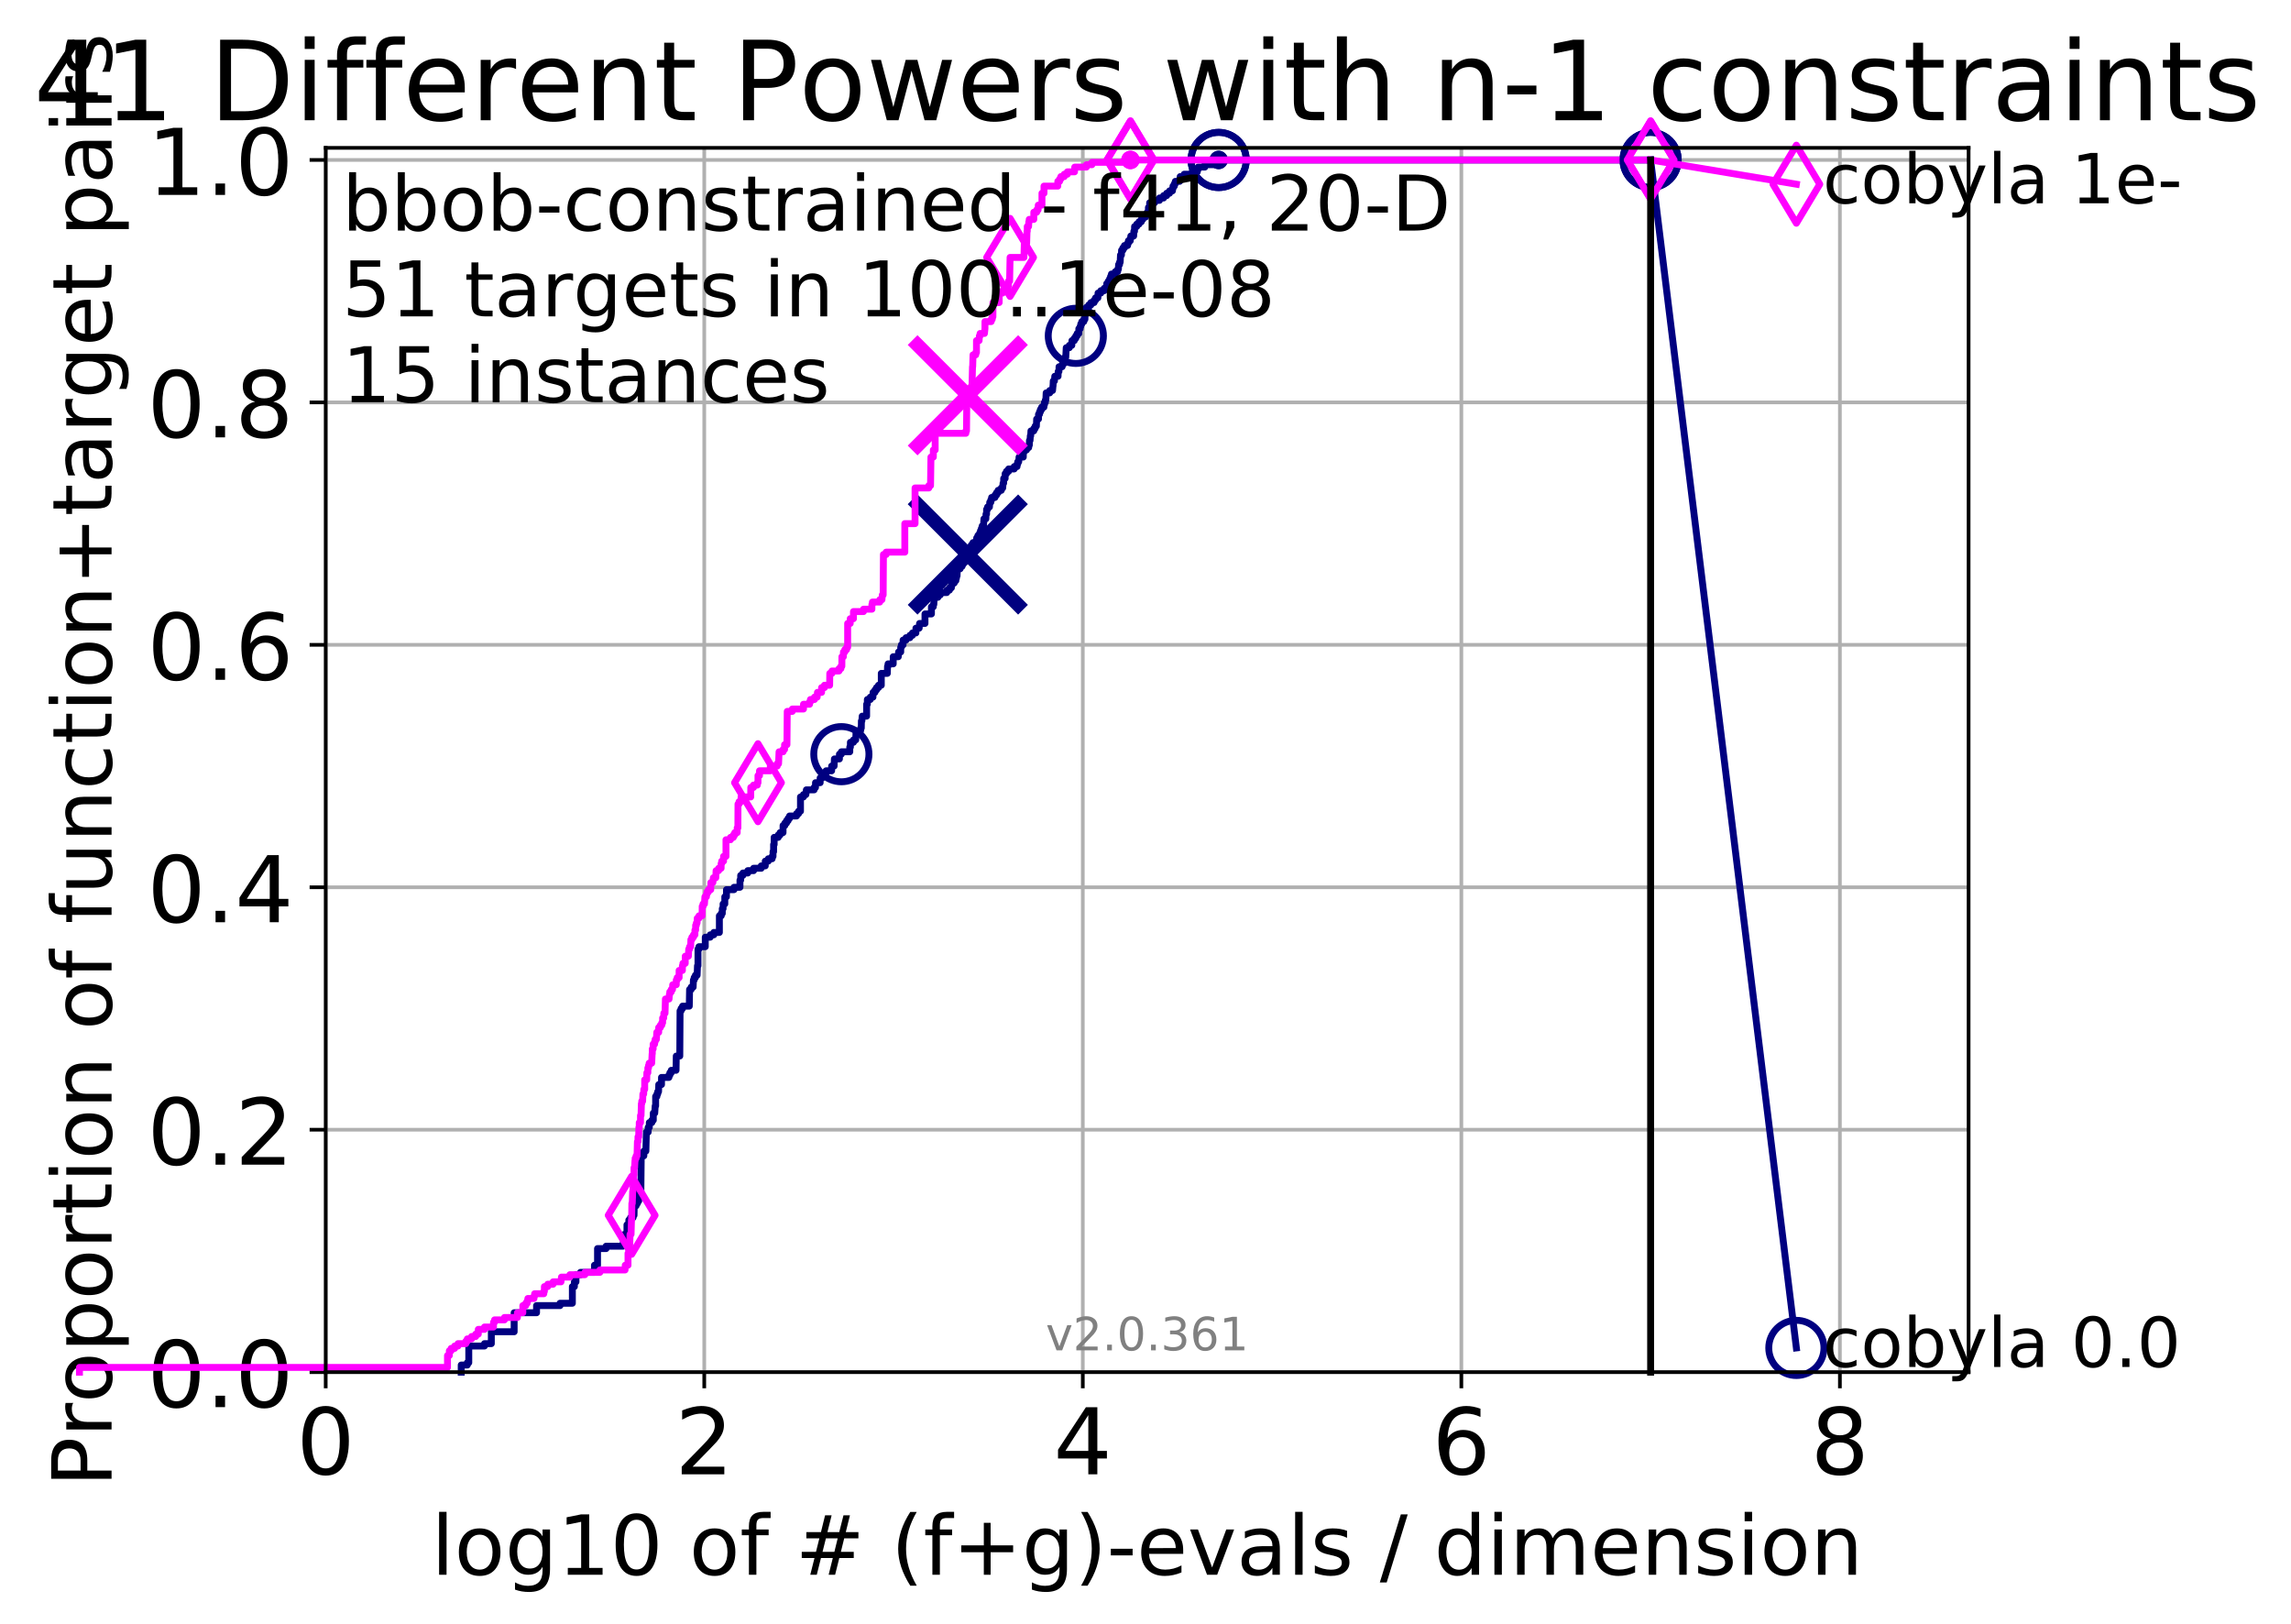 <?xml version="1.0" encoding="utf-8" standalone="no"?>
<!DOCTYPE svg PUBLIC "-//W3C//DTD SVG 1.1//EN"
  "http://www.w3.org/Graphics/SVG/1.1/DTD/svg11.dtd">
<!-- Created with matplotlib (http://matplotlib.org/) -->
<svg height="353pt" version="1.1" viewBox="0 0 498 353" width="498pt" xmlns="http://www.w3.org/2000/svg" xmlns:xlink="http://www.w3.org/1999/xlink">
 <defs>
  <style type="text/css">
*{stroke-linecap:butt;stroke-linejoin:round;}
  </style>
 </defs>
 <g id="figure_1">
  <g id="patch_1">
   <path d="M 0 353.222 
L 498.591 353.222 
L 498.591 0 
L 0 0 
z
" style="fill:#ffffff;"/>
  </g>
  <g id="axes_1">
   <g id="patch_2">
    <path d="M 70.8 298.245 
L 427.92 298.245 
L 427.92 32.133 
L 70.8 32.133 
z
" style="fill:#ffffff;"/>
   </g>
   <g id="matplotlib.axis_1">
    <g id="xtick_1">
     <g id="line2d_1">
      <path clip-path="url(#pbe4576ec74)" d="M 70.8 298.245 
L 70.8 32.133 
" style="fill:none;stroke:#b0b0b0;stroke-linecap:square;stroke-width:0.8;"/>
     </g>
     <g id="line2d_2">
      <defs>
       <path d="M 0 0 
L 0 3.5 
" id="mb21f9cbdd5" style="stroke:#000000;stroke-width:0.8;"/>
      </defs>
      <g>
       <use style="stroke:#000000;stroke-width:0.8;" x="70.8" xlink:href="#mb21f9cbdd5" y="298.245"/>
      </g>
     </g>
     <g id="text_1">
      <!-- 0 -->
      <defs>
       <path d="M 31.781 66.406 
Q 24.172 66.406 20.328 58.906 
Q 16.5 51.422 16.5 36.375 
Q 16.5 21.391 20.328 13.891 
Q 24.172 6.391 31.781 6.391 
Q 39.453 6.391 43.281 13.891 
Q 47.125 21.391 47.125 36.375 
Q 47.125 51.422 43.281 58.906 
Q 39.453 66.406 31.781 66.406 
z
M 31.781 74.219 
Q 44.047 74.219 50.516 64.516 
Q 56.984 54.828 56.984 36.375 
Q 56.984 17.969 50.516 8.266 
Q 44.047 -1.422 31.781 -1.422 
Q 19.531 -1.422 13.062 8.266 
Q 6.594 17.969 6.594 36.375 
Q 6.594 54.828 13.062 64.516 
Q 19.531 74.219 31.781 74.219 
z
" id="DejaVuSans-30"/>
      </defs>
      <g transform="translate(64.438 320.442)scale(0.2 -0.2)">
       <use xlink:href="#DejaVuSans-30"/>
      </g>
     </g>
    </g>
    <g id="xtick_2">
     <g id="line2d_3">
      <path clip-path="url(#pbe4576ec74)" d="M 153.086 298.245 
L 153.086 32.133 
" style="fill:none;stroke:#b0b0b0;stroke-linecap:square;stroke-width:0.8;"/>
     </g>
     <g id="line2d_4">
      <g>
       <use style="stroke:#000000;stroke-width:0.8;" x="153.086" xlink:href="#mb21f9cbdd5" y="298.245"/>
      </g>
     </g>
     <g id="text_2">
      <!-- 2 -->
      <defs>
       <path d="M 19.188 8.297 
L 53.609 8.297 
L 53.609 0 
L 7.328 0 
L 7.328 8.297 
Q 12.938 14.109 22.625 23.891 
Q 32.328 33.688 34.812 36.531 
Q 39.547 41.844 41.422 45.531 
Q 43.312 49.219 43.312 52.781 
Q 43.312 58.594 39.234 62.25 
Q 35.156 65.922 28.609 65.922 
Q 23.969 65.922 18.812 64.312 
Q 13.672 62.703 7.812 59.422 
L 7.812 69.391 
Q 13.766 71.781 18.938 73 
Q 24.125 74.219 28.422 74.219 
Q 39.75 74.219 46.484 68.547 
Q 53.219 62.891 53.219 53.422 
Q 53.219 48.922 51.531 44.891 
Q 49.859 40.875 45.406 35.406 
Q 44.188 33.984 37.641 27.219 
Q 31.109 20.453 19.188 8.297 
z
" id="DejaVuSans-32"/>
      </defs>
      <g transform="translate(146.723 320.442)scale(0.2 -0.2)">
       <use xlink:href="#DejaVuSans-32"/>
      </g>
     </g>
    </g>
    <g id="xtick_3">
     <g id="line2d_5">
      <path clip-path="url(#pbe4576ec74)" d="M 235.371 298.245 
L 235.371 32.133 
" style="fill:none;stroke:#b0b0b0;stroke-linecap:square;stroke-width:0.8;"/>
     </g>
     <g id="line2d_6">
      <g>
       <use style="stroke:#000000;stroke-width:0.8;" x="235.371" xlink:href="#mb21f9cbdd5" y="298.245"/>
      </g>
     </g>
     <g id="text_3">
      <!-- 4 -->
      <defs>
       <path d="M 37.797 64.312 
L 12.891 25.391 
L 37.797 25.391 
z
M 35.203 72.906 
L 47.609 72.906 
L 47.609 25.391 
L 58.016 25.391 
L 58.016 17.188 
L 47.609 17.188 
L 47.609 0 
L 37.797 0 
L 37.797 17.188 
L 4.891 17.188 
L 4.891 26.703 
z
" id="DejaVuSans-34"/>
      </defs>
      <g transform="translate(229.009 320.442)scale(0.2 -0.2)">
       <use xlink:href="#DejaVuSans-34"/>
      </g>
     </g>
    </g>
    <g id="xtick_4">
     <g id="line2d_7">
      <path clip-path="url(#pbe4576ec74)" d="M 317.657 298.245 
L 317.657 32.133 
" style="fill:none;stroke:#b0b0b0;stroke-linecap:square;stroke-width:0.8;"/>
     </g>
     <g id="line2d_8">
      <g>
       <use style="stroke:#000000;stroke-width:0.8;" x="317.657" xlink:href="#mb21f9cbdd5" y="298.245"/>
      </g>
     </g>
     <g id="text_4">
      <!-- 6 -->
      <defs>
       <path d="M 33.016 40.375 
Q 26.375 40.375 22.484 35.828 
Q 18.609 31.297 18.609 23.391 
Q 18.609 15.531 22.484 10.953 
Q 26.375 6.391 33.016 6.391 
Q 39.656 6.391 43.531 10.953 
Q 47.406 15.531 47.406 23.391 
Q 47.406 31.297 43.531 35.828 
Q 39.656 40.375 33.016 40.375 
z
M 52.594 71.297 
L 52.594 62.312 
Q 48.875 64.062 45.094 64.984 
Q 41.312 65.922 37.594 65.922 
Q 27.828 65.922 22.672 59.328 
Q 17.531 52.734 16.797 39.406 
Q 19.672 43.656 24.016 45.922 
Q 28.375 48.188 33.594 48.188 
Q 44.578 48.188 50.953 41.516 
Q 57.328 34.859 57.328 23.391 
Q 57.328 12.156 50.688 5.359 
Q 44.047 -1.422 33.016 -1.422 
Q 20.359 -1.422 13.672 8.266 
Q 6.984 17.969 6.984 36.375 
Q 6.984 53.656 15.188 63.938 
Q 23.391 74.219 37.203 74.219 
Q 40.922 74.219 44.703 73.484 
Q 48.484 72.75 52.594 71.297 
z
" id="DejaVuSans-36"/>
      </defs>
      <g transform="translate(311.295 320.442)scale(0.2 -0.2)">
       <use xlink:href="#DejaVuSans-36"/>
      </g>
     </g>
    </g>
    <g id="xtick_5">
     <g id="line2d_9">
      <path clip-path="url(#pbe4576ec74)" d="M 399.943 298.245 
L 399.943 32.133 
" style="fill:none;stroke:#b0b0b0;stroke-linecap:square;stroke-width:0.8;"/>
     </g>
     <g id="line2d_10">
      <g>
       <use style="stroke:#000000;stroke-width:0.8;" x="399.943" xlink:href="#mb21f9cbdd5" y="298.245"/>
      </g>
     </g>
     <g id="text_5">
      <!-- 8 -->
      <defs>
       <path d="M 31.781 34.625 
Q 24.75 34.625 20.719 30.859 
Q 16.703 27.094 16.703 20.516 
Q 16.703 13.922 20.719 10.156 
Q 24.75 6.391 31.781 6.391 
Q 38.812 6.391 42.859 10.172 
Q 46.922 13.969 46.922 20.516 
Q 46.922 27.094 42.891 30.859 
Q 38.875 34.625 31.781 34.625 
z
M 21.922 38.812 
Q 15.578 40.375 12.031 44.719 
Q 8.5 49.078 8.5 55.328 
Q 8.5 64.062 14.719 69.141 
Q 20.953 74.219 31.781 74.219 
Q 42.672 74.219 48.875 69.141 
Q 55.078 64.062 55.078 55.328 
Q 55.078 49.078 51.531 44.719 
Q 48 40.375 41.703 38.812 
Q 48.828 37.156 52.797 32.312 
Q 56.781 27.484 56.781 20.516 
Q 56.781 9.906 50.312 4.234 
Q 43.844 -1.422 31.781 -1.422 
Q 19.734 -1.422 13.25 4.234 
Q 6.781 9.906 6.781 20.516 
Q 6.781 27.484 10.781 32.312 
Q 14.797 37.156 21.922 38.812 
z
M 18.312 54.391 
Q 18.312 48.734 21.844 45.562 
Q 25.391 42.391 31.781 42.391 
Q 38.141 42.391 41.719 45.562 
Q 45.312 48.734 45.312 54.391 
Q 45.312 60.062 41.719 63.234 
Q 38.141 66.406 31.781 66.406 
Q 25.391 66.406 21.844 63.234 
Q 18.312 60.062 18.312 54.391 
z
" id="DejaVuSans-38"/>
      </defs>
      <g transform="translate(393.58 320.442)scale(0.2 -0.2)">
       <use xlink:href="#DejaVuSans-38"/>
      </g>
     </g>
    </g>
    <g id="text_6">
     <!-- log10 of # (f+g)-evals / dimension -->
     <defs>
      <path d="M 9.422 75.984 
L 18.406 75.984 
L 18.406 0 
L 9.422 0 
z
" id="DejaVuSans-6c"/>
      <path d="M 30.609 48.391 
Q 23.391 48.391 19.188 42.75 
Q 14.984 37.109 14.984 27.297 
Q 14.984 17.484 19.156 11.844 
Q 23.344 6.203 30.609 6.203 
Q 37.797 6.203 41.984 11.859 
Q 46.188 17.531 46.188 27.297 
Q 46.188 37.016 41.984 42.703 
Q 37.797 48.391 30.609 48.391 
z
M 30.609 56 
Q 42.328 56 49.016 48.375 
Q 55.719 40.766 55.719 27.297 
Q 55.719 13.875 49.016 6.219 
Q 42.328 -1.422 30.609 -1.422 
Q 18.844 -1.422 12.172 6.219 
Q 5.516 13.875 5.516 27.297 
Q 5.516 40.766 12.172 48.375 
Q 18.844 56 30.609 56 
z
" id="DejaVuSans-6f"/>
      <path d="M 45.406 27.984 
Q 45.406 37.75 41.375 43.109 
Q 37.359 48.484 30.078 48.484 
Q 22.859 48.484 18.828 43.109 
Q 14.797 37.75 14.797 27.984 
Q 14.797 18.266 18.828 12.891 
Q 22.859 7.516 30.078 7.516 
Q 37.359 7.516 41.375 12.891 
Q 45.406 18.266 45.406 27.984 
z
M 54.391 6.781 
Q 54.391 -7.172 48.188 -13.984 
Q 42 -20.797 29.203 -20.797 
Q 24.469 -20.797 20.266 -20.094 
Q 16.062 -19.391 12.109 -17.922 
L 12.109 -9.188 
Q 16.062 -11.328 19.922 -12.344 
Q 23.781 -13.375 27.781 -13.375 
Q 36.625 -13.375 41.016 -8.766 
Q 45.406 -4.156 45.406 5.172 
L 45.406 9.625 
Q 42.625 4.781 38.281 2.391 
Q 33.938 0 27.875 0 
Q 17.828 0 11.672 7.656 
Q 5.516 15.328 5.516 27.984 
Q 5.516 40.672 11.672 48.328 
Q 17.828 56 27.875 56 
Q 33.938 56 38.281 53.609 
Q 42.625 51.219 45.406 46.391 
L 45.406 54.688 
L 54.391 54.688 
z
" id="DejaVuSans-67"/>
      <path d="M 12.406 8.297 
L 28.516 8.297 
L 28.516 63.922 
L 10.984 60.406 
L 10.984 69.391 
L 28.422 72.906 
L 38.281 72.906 
L 38.281 8.297 
L 54.391 8.297 
L 54.391 0 
L 12.406 0 
z
" id="DejaVuSans-31"/>
      <path id="DejaVuSans-20"/>
      <path d="M 37.109 75.984 
L 37.109 68.5 
L 28.516 68.5 
Q 23.688 68.5 21.797 66.547 
Q 19.922 64.594 19.922 59.516 
L 19.922 54.688 
L 34.719 54.688 
L 34.719 47.703 
L 19.922 47.703 
L 19.922 0 
L 10.891 0 
L 10.891 47.703 
L 2.297 47.703 
L 2.297 54.688 
L 10.891 54.688 
L 10.891 58.5 
Q 10.891 67.625 15.141 71.797 
Q 19.391 75.984 28.609 75.984 
z
" id="DejaVuSans-66"/>
      <path d="M 51.125 44 
L 36.922 44 
L 32.812 27.688 
L 47.125 27.688 
z
M 43.797 71.781 
L 38.719 51.516 
L 52.984 51.516 
L 58.109 71.781 
L 65.922 71.781 
L 60.891 51.516 
L 76.125 51.516 
L 76.125 44 
L 58.984 44 
L 54.984 27.688 
L 70.516 27.688 
L 70.516 20.219 
L 53.078 20.219 
L 48 0 
L 40.188 0 
L 45.219 20.219 
L 30.906 20.219 
L 25.875 0 
L 18.016 0 
L 23.094 20.219 
L 7.719 20.219 
L 7.719 27.688 
L 24.906 27.688 
L 29 44 
L 13.281 44 
L 13.281 51.516 
L 30.906 51.516 
L 35.891 71.781 
z
" id="DejaVuSans-23"/>
      <path d="M 31 75.875 
Q 24.469 64.656 21.281 53.656 
Q 18.109 42.672 18.109 31.391 
Q 18.109 20.125 21.312 9.062 
Q 24.516 -2 31 -13.188 
L 23.188 -13.188 
Q 15.875 -1.703 12.234 9.375 
Q 8.594 20.453 8.594 31.391 
Q 8.594 42.281 12.203 53.312 
Q 15.828 64.359 23.188 75.875 
z
" id="DejaVuSans-28"/>
      <path d="M 46 62.703 
L 46 35.5 
L 73.188 35.5 
L 73.188 27.203 
L 46 27.203 
L 46 0 
L 37.797 0 
L 37.797 27.203 
L 10.594 27.203 
L 10.594 35.5 
L 37.797 35.5 
L 37.797 62.703 
z
" id="DejaVuSans-2b"/>
      <path d="M 8.016 75.875 
L 15.828 75.875 
Q 23.141 64.359 26.781 53.312 
Q 30.422 42.281 30.422 31.391 
Q 30.422 20.453 26.781 9.375 
Q 23.141 -1.703 15.828 -13.188 
L 8.016 -13.188 
Q 14.5 -2 17.703 9.062 
Q 20.906 20.125 20.906 31.391 
Q 20.906 42.672 17.703 53.656 
Q 14.5 64.656 8.016 75.875 
z
" id="DejaVuSans-29"/>
      <path d="M 4.891 31.391 
L 31.203 31.391 
L 31.203 23.391 
L 4.891 23.391 
z
" id="DejaVuSans-2d"/>
      <path d="M 56.203 29.594 
L 56.203 25.203 
L 14.891 25.203 
Q 15.484 15.922 20.484 11.062 
Q 25.484 6.203 34.422 6.203 
Q 39.594 6.203 44.453 7.469 
Q 49.312 8.734 54.109 11.281 
L 54.109 2.781 
Q 49.266 0.734 44.188 -0.344 
Q 39.109 -1.422 33.891 -1.422 
Q 20.797 -1.422 13.156 6.188 
Q 5.516 13.812 5.516 26.812 
Q 5.516 40.234 12.766 48.109 
Q 20.016 56 32.328 56 
Q 43.359 56 49.781 48.891 
Q 56.203 41.797 56.203 29.594 
z
M 47.219 32.234 
Q 47.125 39.594 43.094 43.984 
Q 39.062 48.391 32.422 48.391 
Q 24.906 48.391 20.391 44.141 
Q 15.875 39.891 15.188 32.172 
z
" id="DejaVuSans-65"/>
      <path d="M 2.984 54.688 
L 12.5 54.688 
L 29.594 8.797 
L 46.688 54.688 
L 56.203 54.688 
L 35.688 0 
L 23.484 0 
z
" id="DejaVuSans-76"/>
      <path d="M 34.281 27.484 
Q 23.391 27.484 19.188 25 
Q 14.984 22.516 14.984 16.5 
Q 14.984 11.719 18.141 8.906 
Q 21.297 6.109 26.703 6.109 
Q 34.188 6.109 38.703 11.406 
Q 43.219 16.703 43.219 25.484 
L 43.219 27.484 
z
M 52.203 31.203 
L 52.203 0 
L 43.219 0 
L 43.219 8.297 
Q 40.141 3.328 35.547 0.953 
Q 30.953 -1.422 24.312 -1.422 
Q 15.922 -1.422 10.953 3.297 
Q 6 8.016 6 15.922 
Q 6 25.141 12.172 29.828 
Q 18.359 34.516 30.609 34.516 
L 43.219 34.516 
L 43.219 35.406 
Q 43.219 41.609 39.141 45 
Q 35.062 48.391 27.688 48.391 
Q 23 48.391 18.547 47.266 
Q 14.109 46.141 10.016 43.891 
L 10.016 52.203 
Q 14.938 54.109 19.578 55.047 
Q 24.219 56 28.609 56 
Q 40.484 56 46.344 49.844 
Q 52.203 43.703 52.203 31.203 
z
" id="DejaVuSans-61"/>
      <path d="M 44.281 53.078 
L 44.281 44.578 
Q 40.484 46.531 36.375 47.5 
Q 32.281 48.484 27.875 48.484 
Q 21.188 48.484 17.844 46.438 
Q 14.5 44.391 14.5 40.281 
Q 14.5 37.156 16.891 35.375 
Q 19.281 33.594 26.516 31.984 
L 29.594 31.297 
Q 39.156 29.25 43.188 25.516 
Q 47.219 21.781 47.219 15.094 
Q 47.219 7.469 41.188 3.016 
Q 35.156 -1.422 24.609 -1.422 
Q 20.219 -1.422 15.453 -0.562 
Q 10.688 0.297 5.422 2 
L 5.422 11.281 
Q 10.406 8.688 15.234 7.391 
Q 20.062 6.109 24.812 6.109 
Q 31.156 6.109 34.562 8.281 
Q 37.984 10.453 37.984 14.406 
Q 37.984 18.062 35.516 20.016 
Q 33.062 21.969 24.703 23.781 
L 21.578 24.516 
Q 13.234 26.266 9.516 29.906 
Q 5.812 33.547 5.812 39.891 
Q 5.812 47.609 11.281 51.797 
Q 16.75 56 26.812 56 
Q 31.781 56 36.172 55.266 
Q 40.578 54.547 44.281 53.078 
z
" id="DejaVuSans-73"/>
      <path d="M 25.391 72.906 
L 33.688 72.906 
L 8.297 -9.281 
L 0 -9.281 
z
" id="DejaVuSans-2f"/>
      <path d="M 45.406 46.391 
L 45.406 75.984 
L 54.391 75.984 
L 54.391 0 
L 45.406 0 
L 45.406 8.203 
Q 42.578 3.328 38.25 0.953 
Q 33.938 -1.422 27.875 -1.422 
Q 17.969 -1.422 11.734 6.484 
Q 5.516 14.406 5.516 27.297 
Q 5.516 40.188 11.734 48.094 
Q 17.969 56 27.875 56 
Q 33.938 56 38.25 53.625 
Q 42.578 51.266 45.406 46.391 
z
M 14.797 27.297 
Q 14.797 17.391 18.875 11.75 
Q 22.953 6.109 30.078 6.109 
Q 37.203 6.109 41.297 11.75 
Q 45.406 17.391 45.406 27.297 
Q 45.406 37.203 41.297 42.844 
Q 37.203 48.484 30.078 48.484 
Q 22.953 48.484 18.875 42.844 
Q 14.797 37.203 14.797 27.297 
z
" id="DejaVuSans-64"/>
      <path d="M 9.422 54.688 
L 18.406 54.688 
L 18.406 0 
L 9.422 0 
z
M 9.422 75.984 
L 18.406 75.984 
L 18.406 64.594 
L 9.422 64.594 
z
" id="DejaVuSans-69"/>
      <path d="M 52 44.188 
Q 55.375 50.25 60.062 53.125 
Q 64.75 56 71.094 56 
Q 79.641 56 84.281 50.016 
Q 88.922 44.047 88.922 33.016 
L 88.922 0 
L 79.891 0 
L 79.891 32.719 
Q 79.891 40.578 77.094 44.375 
Q 74.312 48.188 68.609 48.188 
Q 61.625 48.188 57.562 43.547 
Q 53.516 38.922 53.516 30.906 
L 53.516 0 
L 44.484 0 
L 44.484 32.719 
Q 44.484 40.625 41.703 44.406 
Q 38.922 48.188 33.109 48.188 
Q 26.219 48.188 22.156 43.531 
Q 18.109 38.875 18.109 30.906 
L 18.109 0 
L 9.078 0 
L 9.078 54.688 
L 18.109 54.688 
L 18.109 46.188 
Q 21.188 51.219 25.484 53.609 
Q 29.781 56 35.688 56 
Q 41.656 56 45.828 52.969 
Q 50 49.953 52 44.188 
z
" id="DejaVuSans-6d"/>
      <path d="M 54.891 33.016 
L 54.891 0 
L 45.906 0 
L 45.906 32.719 
Q 45.906 40.484 42.875 44.328 
Q 39.844 48.188 33.797 48.188 
Q 26.516 48.188 22.312 43.547 
Q 18.109 38.922 18.109 30.906 
L 18.109 0 
L 9.078 0 
L 9.078 54.688 
L 18.109 54.688 
L 18.109 46.188 
Q 21.344 51.125 25.703 53.562 
Q 30.078 56 35.797 56 
Q 45.219 56 50.047 50.172 
Q 54.891 44.344 54.891 33.016 
z
" id="DejaVuSans-6e"/>
     </defs>
     <g transform="translate(93.753 342.279)scale(0.18 -0.18)">
      <use xlink:href="#DejaVuSans-6c"/>
      <use x="27.783" xlink:href="#DejaVuSans-6f"/>
      <use x="88.965" xlink:href="#DejaVuSans-67"/>
      <use x="152.441" xlink:href="#DejaVuSans-31"/>
      <use x="216.064" xlink:href="#DejaVuSans-30"/>
      <use x="279.688" xlink:href="#DejaVuSans-20"/>
      <use x="311.475" xlink:href="#DejaVuSans-6f"/>
      <use x="372.656" xlink:href="#DejaVuSans-66"/>
      <use x="407.861" xlink:href="#DejaVuSans-20"/>
      <use x="439.648" xlink:href="#DejaVuSans-23"/>
      <use x="523.438" xlink:href="#DejaVuSans-20"/>
      <use x="555.225" xlink:href="#DejaVuSans-28"/>
      <use x="594.238" xlink:href="#DejaVuSans-66"/>
      <use x="629.443" xlink:href="#DejaVuSans-2b"/>
      <use x="713.232" xlink:href="#DejaVuSans-67"/>
      <use x="776.709" xlink:href="#DejaVuSans-29"/>
      <use x="815.723" xlink:href="#DejaVuSans-2d"/>
      <use x="851.807" xlink:href="#DejaVuSans-65"/>
      <use x="913.33" xlink:href="#DejaVuSans-76"/>
      <use x="972.51" xlink:href="#DejaVuSans-61"/>
      <use x="1033.789" xlink:href="#DejaVuSans-6c"/>
      <use x="1061.572" xlink:href="#DejaVuSans-73"/>
      <use x="1113.672" xlink:href="#DejaVuSans-20"/>
      <use x="1145.459" xlink:href="#DejaVuSans-2f"/>
      <use x="1179.15" xlink:href="#DejaVuSans-20"/>
      <use x="1210.938" xlink:href="#DejaVuSans-64"/>
      <use x="1274.414" xlink:href="#DejaVuSans-69"/>
      <use x="1302.197" xlink:href="#DejaVuSans-6d"/>
      <use x="1399.609" xlink:href="#DejaVuSans-65"/>
      <use x="1461.133" xlink:href="#DejaVuSans-6e"/>
      <use x="1524.512" xlink:href="#DejaVuSans-73"/>
      <use x="1576.611" xlink:href="#DejaVuSans-69"/>
      <use x="1604.395" xlink:href="#DejaVuSans-6f"/>
      <use x="1665.576" xlink:href="#DejaVuSans-6e"/>
     </g>
    </g>
   </g>
   <g id="matplotlib.axis_2">
    <g id="ytick_1">
     <g id="line2d_11">
      <path clip-path="url(#pbe4576ec74)" d="M 70.8 298.245 
L 427.92 298.245 
" style="fill:none;stroke:#b0b0b0;stroke-linecap:square;stroke-width:0.8;"/>
     </g>
     <g id="line2d_12">
      <defs>
       <path d="M 0 0 
L -3.5 0 
" id="m93e17412d2" style="stroke:#000000;stroke-width:0.8;"/>
      </defs>
      <g>
       <use style="stroke:#000000;stroke-width:0.8;" x="70.8" xlink:href="#m93e17412d2" y="298.245"/>
      </g>
     </g>
     <g id="text_7">
      <!-- 0.0 -->
      <defs>
       <path d="M 10.688 12.406 
L 21 12.406 
L 21 0 
L 10.688 0 
z
" id="DejaVuSans-2e"/>
      </defs>
      <g transform="translate(31.994 305.844)scale(0.2 -0.2)">
       <use xlink:href="#DejaVuSans-30"/>
       <use x="63.623" xlink:href="#DejaVuSans-2e"/>
       <use x="95.41" xlink:href="#DejaVuSans-30"/>
      </g>
     </g>
    </g>
    <g id="ytick_2">
     <g id="line2d_13">
      <path clip-path="url(#pbe4576ec74)" d="M 70.8 245.55 
L 427.92 245.55 
" style="fill:none;stroke:#b0b0b0;stroke-linecap:square;stroke-width:0.8;"/>
     </g>
     <g id="line2d_14">
      <g>
       <use style="stroke:#000000;stroke-width:0.8;" x="70.8" xlink:href="#m93e17412d2" y="245.55"/>
      </g>
     </g>
     <g id="text_8">
      <!-- 0.2 -->
      <g transform="translate(31.994 253.148)scale(0.2 -0.2)">
       <use xlink:href="#DejaVuSans-30"/>
       <use x="63.623" xlink:href="#DejaVuSans-2e"/>
       <use x="95.41" xlink:href="#DejaVuSans-32"/>
      </g>
     </g>
    </g>
    <g id="ytick_3">
     <g id="line2d_15">
      <path clip-path="url(#pbe4576ec74)" d="M 70.8 192.854 
L 427.92 192.854 
" style="fill:none;stroke:#b0b0b0;stroke-linecap:square;stroke-width:0.8;"/>
     </g>
     <g id="line2d_16">
      <g>
       <use style="stroke:#000000;stroke-width:0.8;" x="70.8" xlink:href="#m93e17412d2" y="192.854"/>
      </g>
     </g>
     <g id="text_9">
      <!-- 0.4 -->
      <g transform="translate(31.994 200.453)scale(0.2 -0.2)">
       <use xlink:href="#DejaVuSans-30"/>
       <use x="63.623" xlink:href="#DejaVuSans-2e"/>
       <use x="95.41" xlink:href="#DejaVuSans-34"/>
      </g>
     </g>
    </g>
    <g id="ytick_4">
     <g id="line2d_17">
      <path clip-path="url(#pbe4576ec74)" d="M 70.8 140.159 
L 427.92 140.159 
" style="fill:none;stroke:#b0b0b0;stroke-linecap:square;stroke-width:0.8;"/>
     </g>
     <g id="line2d_18">
      <g>
       <use style="stroke:#000000;stroke-width:0.8;" x="70.8" xlink:href="#m93e17412d2" y="140.159"/>
      </g>
     </g>
     <g id="text_10">
      <!-- 0.6 -->
      <g transform="translate(31.994 147.757)scale(0.2 -0.2)">
       <use xlink:href="#DejaVuSans-30"/>
       <use x="63.623" xlink:href="#DejaVuSans-2e"/>
       <use x="95.41" xlink:href="#DejaVuSans-36"/>
      </g>
     </g>
    </g>
    <g id="ytick_5">
     <g id="line2d_19">
      <path clip-path="url(#pbe4576ec74)" d="M 70.8 87.464 
L 427.92 87.464 
" style="fill:none;stroke:#b0b0b0;stroke-linecap:square;stroke-width:0.8;"/>
     </g>
     <g id="line2d_20">
      <g>
       <use style="stroke:#000000;stroke-width:0.8;" x="70.8" xlink:href="#m93e17412d2" y="87.464"/>
      </g>
     </g>
     <g id="text_11">
      <!-- 0.8 -->
      <g transform="translate(31.994 95.062)scale(0.2 -0.2)">
       <use xlink:href="#DejaVuSans-30"/>
       <use x="63.623" xlink:href="#DejaVuSans-2e"/>
       <use x="95.41" xlink:href="#DejaVuSans-38"/>
      </g>
     </g>
    </g>
    <g id="ytick_6">
     <g id="line2d_21">
      <path clip-path="url(#pbe4576ec74)" d="M 70.8 34.768 
L 427.92 34.768 
" style="fill:none;stroke:#b0b0b0;stroke-linecap:square;stroke-width:0.8;"/>
     </g>
     <g id="line2d_22">
      <g>
       <use style="stroke:#000000;stroke-width:0.8;" x="70.8" xlink:href="#m93e17412d2" y="34.768"/>
      </g>
     </g>
     <g id="text_12">
      <!-- 1.0 -->
      <g transform="translate(31.994 42.367)scale(0.2 -0.2)">
       <use xlink:href="#DejaVuSans-31"/>
       <use x="63.623" xlink:href="#DejaVuSans-2e"/>
       <use x="95.41" xlink:href="#DejaVuSans-30"/>
      </g>
     </g>
    </g>
    <g id="text_13">
     <!-- Proportion of function+target pairs -->
     <defs>
      <path d="M 19.672 64.797 
L 19.672 37.406 
L 32.078 37.406 
Q 38.969 37.406 42.719 40.969 
Q 46.484 44.531 46.484 51.125 
Q 46.484 57.672 42.719 61.234 
Q 38.969 64.797 32.078 64.797 
z
M 9.812 72.906 
L 32.078 72.906 
Q 44.344 72.906 50.609 67.359 
Q 56.891 61.812 56.891 51.125 
Q 56.891 40.328 50.609 34.812 
Q 44.344 29.297 32.078 29.297 
L 19.672 29.297 
L 19.672 0 
L 9.812 0 
z
" id="DejaVuSans-50"/>
      <path d="M 41.109 46.297 
Q 39.594 47.172 37.812 47.578 
Q 36.031 48 33.891 48 
Q 26.266 48 22.188 43.047 
Q 18.109 38.094 18.109 28.812 
L 18.109 0 
L 9.078 0 
L 9.078 54.688 
L 18.109 54.688 
L 18.109 46.188 
Q 20.953 51.172 25.484 53.578 
Q 30.031 56 36.531 56 
Q 37.453 56 38.578 55.875 
Q 39.703 55.766 41.062 55.516 
z
" id="DejaVuSans-72"/>
      <path d="M 18.109 8.203 
L 18.109 -20.797 
L 9.078 -20.797 
L 9.078 54.688 
L 18.109 54.688 
L 18.109 46.391 
Q 20.953 51.266 25.266 53.625 
Q 29.594 56 35.594 56 
Q 45.562 56 51.781 48.094 
Q 58.016 40.188 58.016 27.297 
Q 58.016 14.406 51.781 6.484 
Q 45.562 -1.422 35.594 -1.422 
Q 29.594 -1.422 25.266 0.953 
Q 20.953 3.328 18.109 8.203 
z
M 48.688 27.297 
Q 48.688 37.203 44.609 42.844 
Q 40.531 48.484 33.406 48.484 
Q 26.266 48.484 22.188 42.844 
Q 18.109 37.203 18.109 27.297 
Q 18.109 17.391 22.188 11.75 
Q 26.266 6.109 33.406 6.109 
Q 40.531 6.109 44.609 11.75 
Q 48.688 17.391 48.688 27.297 
z
" id="DejaVuSans-70"/>
      <path d="M 18.312 70.219 
L 18.312 54.688 
L 36.812 54.688 
L 36.812 47.703 
L 18.312 47.703 
L 18.312 18.016 
Q 18.312 11.328 20.141 9.422 
Q 21.969 7.516 27.594 7.516 
L 36.812 7.516 
L 36.812 0 
L 27.594 0 
Q 17.188 0 13.234 3.875 
Q 9.281 7.766 9.281 18.016 
L 9.281 47.703 
L 2.688 47.703 
L 2.688 54.688 
L 9.281 54.688 
L 9.281 70.219 
z
" id="DejaVuSans-74"/>
      <path d="M 8.5 21.578 
L 8.5 54.688 
L 17.484 54.688 
L 17.484 21.922 
Q 17.484 14.156 20.5 10.266 
Q 23.531 6.391 29.594 6.391 
Q 36.859 6.391 41.078 11.031 
Q 45.312 15.672 45.312 23.688 
L 45.312 54.688 
L 54.297 54.688 
L 54.297 0 
L 45.312 0 
L 45.312 8.406 
Q 42.047 3.422 37.719 1 
Q 33.406 -1.422 27.688 -1.422 
Q 18.266 -1.422 13.375 4.438 
Q 8.5 10.297 8.5 21.578 
z
M 31.109 56 
z
" id="DejaVuSans-75"/>
      <path d="M 48.781 52.594 
L 48.781 44.188 
Q 44.969 46.297 41.141 47.344 
Q 37.312 48.391 33.406 48.391 
Q 24.656 48.391 19.812 42.844 
Q 14.984 37.312 14.984 27.297 
Q 14.984 17.281 19.812 11.734 
Q 24.656 6.203 33.406 6.203 
Q 37.312 6.203 41.141 7.25 
Q 44.969 8.297 48.781 10.406 
L 48.781 2.094 
Q 45.016 0.344 40.984 -0.531 
Q 36.969 -1.422 32.422 -1.422 
Q 20.062 -1.422 12.781 6.344 
Q 5.516 14.109 5.516 27.297 
Q 5.516 40.672 12.859 48.328 
Q 20.219 56 33.016 56 
Q 37.156 56 41.109 55.141 
Q 45.062 54.297 48.781 52.594 
z
" id="DejaVuSans-63"/>
     </defs>
     <g transform="translate(24.25 323.179)rotate(-90)scale(0.18 -0.18)">
      <use xlink:href="#DejaVuSans-50"/>
      <use x="60.287" xlink:href="#DejaVuSans-72"/>
      <use x="101.369" xlink:href="#DejaVuSans-6f"/>
      <use x="162.551" xlink:href="#DejaVuSans-70"/>
      <use x="226.027" xlink:href="#DejaVuSans-6f"/>
      <use x="287.209" xlink:href="#DejaVuSans-72"/>
      <use x="328.322" xlink:href="#DejaVuSans-74"/>
      <use x="367.531" xlink:href="#DejaVuSans-69"/>
      <use x="395.314" xlink:href="#DejaVuSans-6f"/>
      <use x="456.496" xlink:href="#DejaVuSans-6e"/>
      <use x="519.875" xlink:href="#DejaVuSans-20"/>
      <use x="551.662" xlink:href="#DejaVuSans-6f"/>
      <use x="612.844" xlink:href="#DejaVuSans-66"/>
      <use x="648.049" xlink:href="#DejaVuSans-20"/>
      <use x="679.836" xlink:href="#DejaVuSans-66"/>
      <use x="715.041" xlink:href="#DejaVuSans-75"/>
      <use x="778.42" xlink:href="#DejaVuSans-6e"/>
      <use x="841.799" xlink:href="#DejaVuSans-63"/>
      <use x="896.779" xlink:href="#DejaVuSans-74"/>
      <use x="935.988" xlink:href="#DejaVuSans-69"/>
      <use x="963.771" xlink:href="#DejaVuSans-6f"/>
      <use x="1024.953" xlink:href="#DejaVuSans-6e"/>
      <use x="1088.332" xlink:href="#DejaVuSans-2b"/>
      <use x="1172.121" xlink:href="#DejaVuSans-74"/>
      <use x="1211.33" xlink:href="#DejaVuSans-61"/>
      <use x="1272.609" xlink:href="#DejaVuSans-72"/>
      <use x="1313.707" xlink:href="#DejaVuSans-67"/>
      <use x="1377.184" xlink:href="#DejaVuSans-65"/>
      <use x="1438.707" xlink:href="#DejaVuSans-74"/>
      <use x="1477.916" xlink:href="#DejaVuSans-20"/>
      <use x="1509.703" xlink:href="#DejaVuSans-70"/>
      <use x="1573.18" xlink:href="#DejaVuSans-61"/>
      <use x="1634.459" xlink:href="#DejaVuSans-69"/>
      <use x="1662.242" xlink:href="#DejaVuSans-72"/>
      <use x="1703.355" xlink:href="#DejaVuSans-73"/>
     </g>
    </g>
   </g>
   <g id="line2d_23">
    <defs>
     <path d="M 0 1.5 
C 0.398 1.5 0.779 1.342 1.061 1.061 
C 1.342 0.779 1.5 0.398 1.5 0 
C 1.5 -0.398 1.342 -0.779 1.061 -1.061 
C 0.779 -1.342 0.398 -1.5 0 -1.5 
C -0.398 -1.5 -0.779 -1.342 -1.061 -1.061 
C -1.342 -0.779 -1.5 -0.398 -1.5 0 
C -1.5 0.398 -1.342 0.779 -1.061 1.061 
C -0.779 1.342 -0.398 1.5 0 1.5 
z
" id="m29943fc8e5" style="stroke:#000080;"/>
    </defs>
    <g>
     <use style="fill:#000080;stroke:#000080;" x="264.901" xlink:href="#m29943fc8e5" y="34.768"/>
     <use style="fill:#000080;stroke:#000080;" x="264.901" xlink:href="#m29943fc8e5" y="34.768"/>
    </g>
   </g>
   <g id="line2d_24">
    <path d="M 100.258 298.245 
L 100.258 296.696 
L 101.583 296.696 
L 101.583 296.179 
L 101.899 296.179 
L 101.899 292.563 
L 105.313 292.563 
L 105.313 292.046 
L 106.803 292.046 
L 106.803 289.463 
L 111.763 289.463 
L 111.763 285.33 
L 116.631 285.33 
L 116.631 283.78 
L 121.737 283.78 
L 121.737 283.263 
L 124.417 283.263 
L 124.417 279.647 
L 124.856 279.647 
L 124.856 278.614 
L 125.2 278.614 
L 125.2 277.064 
L 126.193 277.064 
L 126.193 276.547 
L 129.221 276.547 
L 129.221 274.997 
L 129.888 274.997 
L 129.888 271.381 
L 131.751 271.381 
L 131.751 270.864 
L 135.417 270.864 
L 135.417 270.348 
L 135.536 270.348 
L 135.536 268.798 
L 135.75 268.798 
L 135.75 268.281 
L 136.284 268.281 
L 136.284 266.215 
L 136.691 266.215 
L 136.691 265.182 
L 137.045 265.182 
L 137.045 264.665 
L 137.606 264.665 
L 137.606 264.148 
L 137.818 264.148 
L 137.86 262.082 
L 138.274 262.082 
L 138.274 261.565 
L 138.558 261.565 
L 138.558 261.049 
L 138.838 261.049 
L 138.858 259.499 
L 138.956 259.499 
L 138.956 258.982 
L 139.307 258.982 
L 139.385 251.233 
L 139.952 251.233 
L 139.952 250.2 
L 140.394 250.2 
L 140.503 246.067 
L 140.896 246.067 
L 140.896 245.033 
L 141.142 245.033 
L 141.142 244 
L 141.691 244 
L 141.691 243.483 
L 142.009 243.483 
L 142.009 241.934 
L 142.322 241.934 
L 142.42 240.384 
L 142.517 240.384 
L 142.517 238.317 
L 142.789 238.317 
L 142.789 237.801 
L 142.963 237.801 
L 142.963 237.284 
L 143.151 237.284 
L 143.198 235.734 
L 143.794 235.734 
L 143.794 234.184 
L 145.402 234.184 
L 145.402 233.668 
L 145.621 233.668 
L 145.621 233.151 
L 145.917 233.151 
L 145.917 232.634 
L 146.953 232.634 
L 147.004 229.535 
L 147.766 229.535 
L 147.826 219.719 
L 148.052 219.719 
L 148.052 219.202 
L 148.369 219.202 
L 148.369 218.686 
L 149.832 218.686 
L 149.896 215.069 
L 150.245 215.069 
L 150.245 214.553 
L 150.669 214.553 
L 150.73 213.003 
L 150.893 213.003 
L 150.893 212.486 
L 151.163 212.486 
L 151.163 211.969 
L 151.537 211.969 
L 151.615 209.903 
L 151.722 209.903 
L 151.722 206.287 
L 151.933 206.287 
L 151.933 205.77 
L 153.308 205.77 
L 153.308 203.704 
L 154.386 203.704 
L 154.386 203.187 
L 155.166 203.187 
L 155.166 202.67 
L 156.373 202.67 
L 156.373 199.054 
L 156.777 199.054 
L 156.777 198.537 
L 157.008 198.537 
L 157.008 197.504 
L 157.18 197.504 
L 157.18 196.471 
L 157.552 196.471 
L 157.552 194.921 
L 157.911 194.921 
L 157.917 193.371 
L 159.558 193.371 
L 159.558 192.854 
L 160.847 192.854 
L 160.847 191.305 
L 161.003 191.305 
L 161.003 190.271 
L 161.489 190.271 
L 161.489 189.755 
L 162.551 189.755 
L 162.551 189.238 
L 163.81 189.238 
L 163.81 188.722 
L 165.462 188.722 
L 165.462 188.205 
L 166.347 188.205 
L 166.347 187.172 
L 167.007 187.172 
L 167.007 186.655 
L 167.84 186.655 
L 167.84 186.138 
L 168.034 186.138 
L 168.034 185.105 
L 168.158 185.105 
L 168.158 183.555 
L 168.28 183.555 
L 168.28 182.005 
L 169.166 182.005 
L 169.166 181.489 
L 169.569 181.489 
L 169.569 180.972 
L 170.207 180.972 
L 170.217 179.422 
L 170.61 179.422 
L 170.61 178.906 
L 170.962 178.906 
L 170.962 178.389 
L 171.313 178.389 
L 171.313 177.872 
L 171.636 177.872 
L 171.636 177.356 
L 173.157 177.356 
L 173.157 176.839 
L 173.585 176.839 
L 173.585 176.323 
L 174.003 176.323 
L 174.003 173.223 
L 174.645 173.223 
L 174.645 172.706 
L 175.179 172.706 
L 175.285 171.673 
L 176.966 171.673 
L 176.966 171.156 
L 177.268 171.156 
L 177.268 170.123 
L 178.278 170.123 
L 178.278 169.09 
L 178.739 169.09 
L 178.739 168.057 
L 179.569 168.057 
L 179.569 167.54 
L 180.774 167.54 
L 180.774 166.507 
L 181.312 166.507 
L 181.376 164.957 
L 182.467 164.957 
L 182.467 163.924 
L 182.888 163.924 
L 182.888 163.407 
L 184.719 163.407 
L 184.719 162.374 
L 184.854 162.374 
L 184.854 161.341 
L 185.523 161.341 
L 185.523 160.824 
L 186.011 160.824 
L 186.075 159.274 
L 186.803 159.274 
L 186.803 158.757 
L 187.089 158.757 
L 187.089 158.241 
L 187.222 158.241 
L 187.245 156.691 
L 187.348 156.691 
L 187.42 155.658 
L 188.377 155.658 
L 188.381 153.075 
L 188.538 153.075 
L 188.538 152.041 
L 189.179 152.041 
L 189.179 151.525 
L 189.756 151.525 
L 189.78 150.491 
L 190.194 150.491 
L 190.194 149.975 
L 190.527 149.975 
L 190.527 149.458 
L 190.964 149.458 
L 190.964 148.942 
L 191.567 148.942 
L 191.567 146.359 
L 192.881 146.359 
L 192.928 144.809 
L 193.042 144.809 
L 193.042 144.292 
L 194.161 144.292 
L 194.161 142.742 
L 195.262 142.742 
L 195.325 141.709 
L 195.792 141.709 
L 195.792 140.676 
L 195.936 140.676 
L 195.936 140.159 
L 196.306 140.159 
L 196.306 139.126 
L 196.942 139.126 
L 196.942 138.609 
L 197.793 138.609 
L 197.793 138.093 
L 198.342 138.093 
L 198.342 137.576 
L 199.092 137.576 
L 199.093 136.543 
L 199.799 136.543 
L 199.891 135.509 
L 201.065 135.509 
L 201.065 133.443 
L 202.468 133.443 
L 202.468 131.893 
L 202.867 131.893 
L 202.867 131.376 
L 202.985 131.376 
L 203.06 129.827 
L 203.874 129.827 
L 203.874 129.31 
L 204.385 129.31 
L 204.385 128.793 
L 205.806 128.793 
L 205.806 128.277 
L 206.387 128.277 
L 206.387 127.76 
L 206.808 127.76 
L 206.808 127.243 
L 206.921 127.243 
L 206.921 126.727 
L 207.42 126.727 
L 207.42 126.21 
L 207.779 126.21 
L 207.779 125.694 
L 207.899 125.694 
L 207.899 125.177 
L 208.036 125.177 
L 208.102 123.627 
L 208.709 123.627 
L 208.709 123.111 
L 209.121 123.111 
L 209.121 122.594 
L 209.25 122.594 
L 209.305 121.561 
L 209.799 121.561 
L 209.799 121.044 
L 210.276 121.044 
L 210.276 120.527 
L 210.475 120.527 
L 210.475 120.011 
L 211.098 120.011 
L 211.141 118.461 
L 211.504 118.461 
L 211.504 117.944 
L 212.212 117.944 
L 212.311 116.911 
L 212.569 116.911 
L 212.569 116.394 
L 212.933 116.394 
L 212.933 115.878 
L 213.13 115.878 
L 213.13 115.361 
L 213.33 115.361 
L 213.33 114.845 
L 213.496 114.845 
L 213.496 114.328 
L 213.781 114.328 
L 213.882 112.778 
L 214.294 112.778 
L 214.329 111.745 
L 214.448 111.745 
L 214.458 110.712 
L 214.671 110.712 
L 214.671 110.195 
L 215.078 110.195 
L 215.145 109.162 
L 215.383 109.162 
L 215.383 108.645 
L 215.549 108.645 
L 215.549 108.128 
L 216.278 108.128 
L 216.278 107.612 
L 216.615 107.612 
L 216.615 107.095 
L 216.96 107.095 
L 216.96 106.579 
L 217.656 106.579 
L 217.656 106.062 
L 217.959 106.062 
L 218.036 105.029 
L 218.162 105.029 
L 218.173 103.995 
L 218.486 103.995 
L 218.489 102.962 
L 218.776 102.962 
L 218.776 102.446 
L 219.241 102.446 
L 219.241 101.929 
L 220.468 101.929 
L 220.468 101.412 
L 221.074 101.412 
L 221.074 100.896 
L 221.218 100.896 
L 221.218 100.379 
L 221.441 100.379 
L 221.52 99.346 
L 222.433 99.346 
L 222.45 98.313 
L 222.574 98.313 
L 222.574 97.796 
L 223.144 97.796 
L 223.144 97.279 
L 223.61 97.279 
L 223.61 96.763 
L 223.748 96.763 
L 223.777 95.73 
L 223.9 95.73 
L 223.97 94.696 
L 224.048 94.696 
L 224.098 93.663 
L 224.717 93.663 
L 224.717 93.146 
L 225.001 93.146 
L 225.001 92.63 
L 225.28 92.63 
L 225.338 91.08 
L 225.741 91.08 
L 225.744 90.047 
L 225.96 90.047 
L 225.96 89.53 
L 226.15 89.53 
L 226.15 89.013 
L 226.426 89.013 
L 226.426 88.497 
L 226.914 88.497 
L 226.914 87.98 
L 227.032 87.98 
L 227.032 87.464 
L 227.226 87.464 
L 227.226 86.947 
L 227.341 86.947 
L 227.408 85.397 
L 228.183 85.397 
L 228.183 84.88 
L 228.792 84.88 
L 228.891 83.847 
L 228.907 83.847 
L 228.95 82.814 
L 229.204 82.814 
L 229.281 81.781 
L 229.994 81.781 
L 230.021 80.748 
L 230.188 80.748 
L 230.207 79.714 
L 230.877 79.714 
L 230.877 79.198 
L 231.141 79.198 
L 231.141 78.681 
L 231.255 78.681 
L 231.255 78.164 
L 231.481 78.164 
L 231.481 77.648 
L 231.666 77.648 
L 231.77 75.581 
L 232.442 75.581 
L 232.442 75.065 
L 232.98 75.065 
L 233.014 74.031 
L 233.522 74.031 
L 233.522 73.515 
L 233.857 73.515 
L 233.857 72.998 
L 234.145 72.998 
L 234.145 72.482 
L 234.504 72.482 
L 234.508 71.448 
L 234.798 71.448 
L 234.798 70.932 
L 234.932 70.932 
L 234.932 70.415 
L 235.15 70.415 
L 235.15 69.898 
L 235.597 69.898 
L 235.597 69.382 
L 235.835 69.382 
L 235.861 68.349 
L 235.978 68.349 
L 235.978 67.832 
L 236.123 67.832 
L 236.164 66.799 
L 236.664 66.799 
L 236.664 66.282 
L 237.133 66.282 
L 237.133 65.765 
L 237.827 65.765 
L 237.827 65.249 
L 238.143 65.249 
L 238.143 64.732 
L 238.652 64.732 
L 238.686 63.699 
L 239.29 63.699 
L 239.29 63.182 
L 240.025 63.182 
L 240.025 62.666 
L 240.528 62.666 
L 240.581 61.632 
L 240.916 61.632 
L 240.916 61.116 
L 241.205 61.116 
L 241.205 60.599 
L 241.411 60.599 
L 241.411 60.083 
L 241.594 60.083 
L 241.594 59.566 
L 242.43 59.566 
L 242.43 59.049 
L 242.948 59.049 
L 242.948 58.533 
L 243.106 58.533 
L 243.151 57.5 
L 243.36 57.5 
L 243.36 56.983 
L 243.497 56.983 
L 243.565 55.433 
L 243.769 55.433 
L 243.798 54.4 
L 244.082 54.4 
L 244.082 53.883 
L 244.423 53.883 
L 244.423 53.367 
L 245.106 53.367 
L 245.106 52.85 
L 245.284 52.85 
L 245.284 52.333 
L 245.689 52.333 
L 245.689 51.817 
L 245.809 51.817 
L 245.809 51.3 
L 246.428 51.3 
L 246.462 50.267 
L 246.61 50.267 
L 246.627 49.234 
L 247.093 49.234 
L 247.093 48.717 
L 247.591 48.717 
L 247.591 48.2 
L 248.088 48.2 
L 248.088 47.684 
L 248.415 47.684 
L 248.415 47.167 
L 249.035 47.167 
L 249.035 46.65 
L 249.386 46.65 
L 249.386 46.134 
L 249.63 46.134 
L 249.637 45.101 
L 249.898 45.101 
L 249.904 44.067 
L 250.982 44.067 
L 250.982 43.551 
L 252.037 43.551 
L 252.037 43.034 
L 252.934 43.034 
L 252.934 42.517 
L 253.611 42.517 
L 253.611 42.001 
L 254.231 42.001 
L 254.231 41.484 
L 254.862 41.484 
L 254.862 40.968 
L 254.979 40.968 
L 254.979 40.451 
L 255.275 40.451 
L 255.275 39.934 
L 255.482 39.934 
L 255.482 39.418 
L 256.415 39.418 
L 256.415 38.901 
L 256.535 38.901 
L 256.535 38.385 
L 257.404 38.385 
L 257.404 37.868 
L 259.14 37.868 
L 259.14 37.351 
L 260.268 37.351 
L 260.268 36.835 
L 260.437 36.835 
L 260.437 36.318 
L 261.892 36.318 
L 261.892 35.801 
L 264.097 35.801 
L 264.097 35.285 
L 264.901 35.285 
L 264.901 34.768 
L 358.8 34.768 
L 358.8 34.768 
" style="fill:none;stroke:#000080;stroke-linecap:square;stroke-width:1.5;"/>
   </g>
   <g id="line2d_25">
    <defs>
     <path d="M 0 6 
C 1.591 6 3.117 5.368 4.243 4.243 
C 5.368 3.117 6 1.591 6 0 
C 6 -1.591 5.368 -3.117 4.243 -4.243 
C 3.117 -5.368 1.591 -6 0 -6 
C -1.591 -6 -3.117 -5.368 -4.243 -4.243 
C -5.368 -3.117 -6 -1.591 -6 0 
C -6 1.591 -5.368 3.117 -4.243 4.243 
C -3.117 5.368 -1.591 6 0 6 
z
" id="md9656d6171" style="stroke:#000080;stroke-width:1.5;"/>
    </defs>
    <g>
     <use style="fill:none;stroke:#000080;stroke-width:1.5;" x="182.888" xlink:href="#md9656d6171" y="163.924"/>
     <use style="fill:none;stroke:#000080;stroke-width:1.5;" x="233.857" xlink:href="#md9656d6171" y="72.998"/>
     <use style="fill:none;stroke:#000080;stroke-width:1.5;" x="264.901" xlink:href="#md9656d6171" y="34.768"/>
     <use style="fill:none;stroke:#000080;stroke-width:1.5;" x="264.901" xlink:href="#md9656d6171" y="34.768"/>
     <use style="fill:none;stroke:#000080;stroke-width:1.5;" x="358.8" xlink:href="#md9656d6171" y="34.768"/>
    </g>
   </g>
   <g id="line2d_26"/>
   <g id="line2d_27">
    <path clip-path="url(#pbe4576ec74)" d="M 210.371 120.527 
" style="fill:none;stroke:#000080;stroke-linecap:square;stroke-width:1.5;"/>
    <defs>
     <path d="M -12 12 
L 12 -12 
M -12 -12 
L 12 12 
" id="mfc2e8b5288" style="stroke:#000080;stroke-width:3;"/>
    </defs>
    <g clip-path="url(#pbe4576ec74)">
     <use style="fill:#000080;stroke:#000080;stroke-width:3;" x="210.371" xlink:href="#mfc2e8b5288" y="120.527"/>
    </g>
   </g>
   <g id="line2d_28">
    <defs>
     <path d="M 0 1.5 
C 0.398 1.5 0.779 1.342 1.061 1.061 
C 1.342 0.779 1.5 0.398 1.5 0 
C 1.5 -0.398 1.342 -0.779 1.061 -1.061 
C 0.779 -1.342 0.398 -1.5 0 -1.5 
C -0.398 -1.5 -0.779 -1.342 -1.061 -1.061 
C -1.342 -0.779 -1.5 -0.398 -1.5 0 
C -1.5 0.398 -1.342 0.779 -1.061 1.061 
C -0.779 1.342 -0.398 1.5 0 1.5 
z
" id="m7cebaf1dcb" style="stroke:#ff00ff;"/>
    </defs>
    <g>
     <use style="fill:#ff00ff;stroke:#ff00ff;" x="245.726" xlink:href="#m7cebaf1dcb" y="34.768"/>
     <use style="fill:#ff00ff;stroke:#ff00ff;" x="245.726" xlink:href="#m7cebaf1dcb" y="34.768"/>
    </g>
   </g>
   <g id="line2d_29">
    <path d="M 17.272 298.245 
L 17.272 297.212 
L 97.273 297.212 
L 97.273 294.629 
L 97.675 294.629 
L 97.675 293.596 
L 98.068 293.596 
L 98.068 293.079 
L 98.828 293.079 
L 98.828 292.563 
L 99.558 292.563 
L 99.558 292.046 
L 101.261 292.046 
L 101.261 291.529 
L 101.583 291.529 
L 101.583 291.013 
L 102.515 291.013 
L 102.515 290.496 
L 103.401 290.496 
L 103.401 289.979 
L 103.969 289.979 
L 103.969 288.946 
L 105.313 288.946 
L 105.313 288.43 
L 107.273 288.43 
L 107.273 287.396 
L 107.503 287.396 
L 107.503 286.88 
L 109.659 286.88 
L 109.659 286.363 
L 112.471 286.363 
L 112.471 285.33 
L 113.646 285.33 
L 113.646 283.78 
L 114.284 283.78 
L 114.284 283.263 
L 114.595 283.263 
L 114.595 282.747 
L 114.748 282.747 
L 114.748 282.23 
L 116.072 282.23 
L 116.072 281.713 
L 116.214 281.713 
L 116.214 281.197 
L 118.208 281.197 
L 118.208 280.68 
L 118.334 280.68 
L 118.334 279.647 
L 119.068 279.647 
L 119.068 279.13 
L 120.229 279.13 
L 120.229 278.614 
L 121.942 278.614 
L 122.044 277.58 
L 123.876 277.58 
L 123.876 277.064 
L 127.133 277.064 
L 127.133 276.547 
L 130.404 276.547 
L 130.404 276.031 
L 135.867 276.031 
L 135.914 274.997 
L 136.511 274.997 
L 136.511 272.414 
L 136.691 272.414 
L 136.736 270.864 
L 136.869 270.864 
L 136.957 268.281 
L 137.176 268.281 
L 137.263 265.182 
L 137.306 265.182 
L 137.35 261.565 
L 137.436 261.565 
L 137.521 258.982 
L 137.564 258.982 
L 137.649 257.432 
L 137.691 257.432 
L 137.733 255.366 
L 137.818 255.366 
L 137.818 253.816 
L 137.943 253.816 
L 138.026 252.266 
L 138.068 252.266 
L 138.068 251.749 
L 138.274 251.749 
L 138.274 251.233 
L 138.477 251.233 
L 138.558 248.133 
L 138.678 248.133 
L 138.678 247.1 
L 138.838 247.1 
L 138.877 245.033 
L 138.956 245.033 
L 138.956 244 
L 139.23 244 
L 139.23 242.45 
L 139.346 242.45 
L 139.423 239.867 
L 139.5 239.867 
L 139.5 239.35 
L 139.69 239.35 
L 139.746 237.801 
L 139.915 237.801 
L 139.952 236.767 
L 140.138 236.767 
L 140.138 234.701 
L 140.575 234.701 
L 140.611 233.151 
L 140.825 233.151 
L 140.825 232.118 
L 140.967 232.118 
L 140.967 231.601 
L 141.107 231.601 
L 141.107 231.085 
L 141.657 231.085 
L 141.758 229.018 
L 141.792 229.018 
L 141.792 227.985 
L 141.976 227.985 
L 141.976 226.952 
L 142.289 226.952 
L 142.289 226.435 
L 142.403 226.435 
L 142.403 225.918 
L 142.678 225.918 
L 142.773 224.368 
L 143.182 224.368 
L 143.182 223.335 
L 143.552 223.335 
L 143.552 222.819 
L 143.854 222.819 
L 143.854 222.302 
L 144.033 222.302 
L 144.033 221.269 
L 144.268 221.269 
L 144.297 220.235 
L 144.559 220.235 
L 144.645 217.136 
L 145.43 217.136 
L 145.512 216.102 
L 145.593 216.102 
L 145.593 215.586 
L 145.917 215.586 
L 145.917 215.069 
L 146.182 215.069 
L 146.234 214.036 
L 147.004 214.036 
L 147.004 213.003 
L 147.204 213.003 
L 147.204 212.486 
L 147.621 212.486 
L 147.621 210.936 
L 148.334 210.936 
L 148.334 209.903 
L 148.45 209.903 
L 148.45 209.386 
L 148.953 209.386 
L 148.953 207.837 
L 149.638 207.837 
L 149.713 206.287 
L 149.896 206.287 
L 149.896 205.77 
L 150.129 205.77 
L 150.182 204.22 
L 150.401 204.22 
L 150.401 203.704 
L 150.741 203.704 
L 150.741 203.187 
L 151.054 203.187 
L 151.054 202.154 
L 151.213 202.154 
L 151.213 201.12 
L 151.371 201.12 
L 151.371 200.604 
L 151.528 200.604 
L 151.567 199.571 
L 151.952 199.571 
L 151.952 199.054 
L 152.624 199.054 
L 152.642 196.987 
L 152.825 196.987 
L 152.825 196.471 
L 153.13 196.471 
L 153.228 194.921 
L 153.553 194.921 
L 153.553 194.404 
L 153.674 194.404 
L 153.674 193.888 
L 153.983 193.888 
L 153.983 193.371 
L 154.494 193.371 
L 154.519 191.821 
L 154.958 191.821 
L 155.063 190.788 
L 155.591 190.788 
L 155.661 189.238 
L 156.216 189.238 
L 156.216 188.722 
L 156.748 188.722 
L 156.756 187.688 
L 156.879 187.688 
L 156.879 187.172 
L 157.279 187.172 
L 157.279 186.138 
L 157.808 186.138 
L 157.808 182.522 
L 158.789 182.522 
L 158.789 182.005 
L 159.408 182.005 
L 159.408 181.489 
L 159.719 181.489 
L 159.719 180.972 
L 160.247 180.972 
L 160.247 179.939 
L 160.396 179.939 
L 160.42 174.773 
L 160.649 174.773 
L 160.649 174.256 
L 161.094 174.256 
L 161.094 173.223 
L 163.182 173.223 
L 163.202 171.156 
L 163.791 171.156 
L 163.791 170.64 
L 164.62 170.64 
L 164.62 170.123 
L 164.765 170.123 
L 164.765 168.573 
L 165.096 168.573 
L 165.096 167.54 
L 167.444 167.54 
L 167.444 166.507 
L 168.94 166.507 
L 168.94 165.99 
L 169.239 165.99 
L 169.347 163.407 
L 170.217 163.407 
L 170.217 162.89 
L 170.543 162.89 
L 170.543 161.857 
L 171.06 161.857 
L 171.125 154.624 
L 172.227 154.624 
L 172.227 154.108 
L 174.658 154.108 
L 174.658 153.075 
L 175.976 153.075 
L 175.976 152.558 
L 176.164 152.558 
L 176.164 152.041 
L 177.043 152.041 
L 177.043 151.525 
L 177.627 151.525 
L 177.692 150.491 
L 178.589 150.491 
L 178.589 149.458 
L 179.209 149.458 
L 179.209 148.942 
L 180.34 148.942 
L 180.373 146.359 
L 180.851 146.359 
L 180.851 145.842 
L 182.38 145.842 
L 182.38 145.325 
L 182.793 145.325 
L 182.793 144.809 
L 182.994 144.809 
L 183.007 142.742 
L 183.326 142.742 
L 183.342 141.709 
L 183.645 141.709 
L 183.645 141.192 
L 184.027 141.192 
L 184.027 140.676 
L 184.257 140.676 
L 184.257 135.509 
L 184.816 135.509 
L 184.816 134.476 
L 185.519 134.476 
L 185.519 132.926 
L 187.702 132.926 
L 187.702 132.41 
L 189.527 132.41 
L 189.527 131.376 
L 189.641 131.376 
L 189.641 130.86 
L 191.234 130.86 
L 191.234 130.343 
L 191.714 130.343 
L 191.787 129.31 
L 191.975 129.31 
L 192.034 120.527 
L 192.618 120.527 
L 192.618 120.011 
L 196.681 120.011 
L 196.681 113.811 
L 198.908 113.811 
L 198.908 106.062 
L 201.894 106.062 
L 201.894 105.545 
L 202.273 105.545 
L 202.361 99.346 
L 202.881 99.346 
L 202.881 97.796 
L 203.279 97.796 
L 203.279 94.18 
L 209.947 94.18 
L 209.947 93.663 
L 210.092 93.663 
L 210.168 85.914 
L 211.04 85.914 
L 211.105 84.88 
L 211.162 84.88 
L 211.179 83.847 
L 211.292 83.847 
L 211.396 79.714 
L 211.432 79.714 
L 211.51 77.131 
L 212.092 77.131 
L 212.092 76.615 
L 212.256 76.615 
L 212.262 74.031 
L 212.831 74.031 
L 212.892 72.998 
L 213.047 72.998 
L 213.047 72.482 
L 213.989 72.482 
L 214.099 71.448 
L 214.102 71.448 
L 214.104 69.898 
L 215.458 69.898 
L 215.458 69.382 
L 215.687 69.382 
L 215.687 68.865 
L 215.829 68.865 
L 215.849 65.765 
L 217.192 65.765 
L 217.197 63.699 
L 217.934 63.699 
L 217.934 63.182 
L 219.019 63.182 
L 219.125 62.149 
L 219.2 62.149 
L 219.201 61.116 
L 219.459 61.116 
L 219.564 55.95 
L 222.574 55.95 
L 222.659 52.85 
L 223.168 52.85 
L 223.244 50.267 
L 223.298 50.267 
L 223.298 49.234 
L 223.583 49.234 
L 223.636 48.2 
L 223.724 48.2 
L 223.724 47.684 
L 224.717 47.684 
L 224.72 46.134 
L 225.348 46.134 
L 225.348 45.617 
L 225.656 45.617 
L 225.696 44.584 
L 226.492 44.584 
L 226.496 42.001 
L 226.934 42.001 
L 226.937 40.451 
L 229.935 40.451 
L 229.937 39.418 
L 230.332 39.418 
L 230.332 38.901 
L 230.598 38.901 
L 230.598 38.385 
L 231.336 38.385 
L 231.336 37.868 
L 232.023 37.868 
L 232.023 37.351 
L 233.571 37.351 
L 233.618 36.318 
L 236.152 36.318 
L 236.152 35.801 
L 237.354 35.801 
L 237.354 35.285 
L 245.726 35.285 
L 245.726 34.768 
L 358.8 34.768 
L 358.8 34.768 
" style="fill:none;stroke:#ff00ff;stroke-linecap:square;stroke-width:1.5;"/>
   </g>
   <g id="line2d_30">
    <defs>
     <path d="M -0 8.485 
L 5.091 0 
L 0 -8.485 
L -5.091 -0 
z
" id="m229214fd57" style="stroke:#ff00ff;stroke-linejoin:miter;stroke-width:1.5;"/>
    </defs>
    <g>
     <use style="fill:none;stroke:#ff00ff;stroke-linejoin:miter;stroke-width:1.5;" x="137.306" xlink:href="#m229214fd57" y="264.148"/>
     <use style="fill:none;stroke:#ff00ff;stroke-linejoin:miter;stroke-width:1.5;" x="164.765" xlink:href="#m229214fd57" y="170.123"/>
     <use style="fill:none;stroke:#ff00ff;stroke-linejoin:miter;stroke-width:1.5;" x="219.564" xlink:href="#m229214fd57" y="55.95"/>
     <use style="fill:none;stroke:#ff00ff;stroke-linejoin:miter;stroke-width:1.5;" x="245.726" xlink:href="#m229214fd57" y="34.768"/>
     <use style="fill:none;stroke:#ff00ff;stroke-linejoin:miter;stroke-width:1.5;" x="245.726" xlink:href="#m229214fd57" y="34.768"/>
     <use style="fill:none;stroke:#ff00ff;stroke-linejoin:miter;stroke-width:1.5;" x="358.8" xlink:href="#m229214fd57" y="34.768"/>
    </g>
   </g>
   <g id="line2d_31"/>
   <g id="line2d_32">
    <path clip-path="url(#pbe4576ec74)" d="M 210.376 85.914 
" style="fill:none;stroke:#ff00ff;stroke-linecap:square;stroke-width:1.5;"/>
    <defs>
     <path d="M -12 12 
L 12 -12 
M -12 -12 
L 12 12 
" id="m00bfc56eb8" style="stroke:#ff00ff;stroke-width:3;"/>
    </defs>
    <g clip-path="url(#pbe4576ec74)">
     <use style="fill:#ff00ff;stroke:#ff00ff;stroke-width:3;" x="210.376" xlink:href="#m00bfc56eb8" y="85.914"/>
    </g>
   </g>
   <g id="line2d_33">
    <path d="M 358.8 34.768 
L 390.48 292.976 
" style="fill:none;stroke:#000080;stroke-linecap:square;stroke-width:1.5;"/>
    <g>
     <use style="fill:none;stroke:#000080;stroke-width:1.5;" x="358.8" xlink:href="#md9656d6171" y="34.768"/>
     <use style="fill:none;stroke:#000080;stroke-width:1.5;" x="390.48" xlink:href="#md9656d6171" y="292.976"/>
    </g>
   </g>
   <g id="line2d_34">
    <path d="M 358.8 34.768 
L 390.48 40.038 
" style="fill:none;stroke:#ff00ff;stroke-linecap:square;stroke-width:1.5;"/>
    <g>
     <use style="fill:none;stroke:#ff00ff;stroke-linejoin:miter;stroke-width:1.5;" x="358.8" xlink:href="#m229214fd57" y="34.768"/>
     <use style="fill:none;stroke:#ff00ff;stroke-linejoin:miter;stroke-width:1.5;" x="390.48" xlink:href="#m229214fd57" y="40.038"/>
    </g>
   </g>
   <g id="line2d_35">
    <path d="M 358.8 298.245 
L 358.8 34.768 
" style="fill:none;stroke:#000000;stroke-linecap:square;stroke-width:1.5;"/>
   </g>
   <g id="patch_3">
    <path d="M 70.8 298.245 
L 70.8 32.133 
" style="fill:none;stroke:#000000;stroke-linecap:square;stroke-linejoin:miter;stroke-width:0.8;"/>
   </g>
   <g id="patch_4">
    <path d="M 427.92 298.245 
L 427.92 32.133 
" style="fill:none;stroke:#000000;stroke-linecap:square;stroke-linejoin:miter;stroke-width:0.8;"/>
   </g>
   <g id="patch_5">
    <path d="M 70.8 298.245 
L 427.92 298.245 
" style="fill:none;stroke:#000000;stroke-linecap:square;stroke-linejoin:miter;stroke-width:0.8;"/>
   </g>
   <g id="patch_6">
    <path d="M 70.8 32.133 
L 427.92 32.133 
" style="fill:none;stroke:#000000;stroke-linecap:square;stroke-linejoin:miter;stroke-width:0.8;"/>
   </g>
   <g id="text_14">
    <!-- cobyla 0.0 -->
    <defs>
     <path d="M 48.688 27.297 
Q 48.688 37.203 44.609 42.844 
Q 40.531 48.484 33.406 48.484 
Q 26.266 48.484 22.188 42.844 
Q 18.109 37.203 18.109 27.297 
Q 18.109 17.391 22.188 11.75 
Q 26.266 6.109 33.406 6.109 
Q 40.531 6.109 44.609 11.75 
Q 48.688 17.391 48.688 27.297 
z
M 18.109 46.391 
Q 20.953 51.266 25.266 53.625 
Q 29.594 56 35.594 56 
Q 45.562 56 51.781 48.094 
Q 58.016 40.188 58.016 27.297 
Q 58.016 14.406 51.781 6.484 
Q 45.562 -1.422 35.594 -1.422 
Q 29.594 -1.422 25.266 0.953 
Q 20.953 3.328 18.109 8.203 
L 18.109 0 
L 9.078 0 
L 9.078 75.984 
L 18.109 75.984 
z
" id="DejaVuSans-62"/>
     <path d="M 32.172 -5.078 
Q 28.375 -14.844 24.75 -17.812 
Q 21.141 -20.797 15.094 -20.797 
L 7.906 -20.797 
L 7.906 -13.281 
L 13.188 -13.281 
Q 16.891 -13.281 18.938 -11.516 
Q 21 -9.766 23.484 -3.219 
L 25.094 0.875 
L 2.984 54.688 
L 12.5 54.688 
L 29.594 11.922 
L 46.688 54.688 
L 56.203 54.688 
z
" id="DejaVuSans-79"/>
    </defs>
    <g transform="translate(396.24 297.115)scale(0.15 -0.15)">
     <use xlink:href="#DejaVuSans-63"/>
     <use x="54.98" xlink:href="#DejaVuSans-6f"/>
     <use x="116.162" xlink:href="#DejaVuSans-62"/>
     <use x="179.639" xlink:href="#DejaVuSans-79"/>
     <use x="238.818" xlink:href="#DejaVuSans-6c"/>
     <use x="266.602" xlink:href="#DejaVuSans-61"/>
     <use x="327.881" xlink:href="#DejaVuSans-20"/>
     <use x="359.668" xlink:href="#DejaVuSans-30"/>
     <use x="423.291" xlink:href="#DejaVuSans-2e"/>
     <use x="455.078" xlink:href="#DejaVuSans-30"/>
    </g>
   </g>
   <g id="text_15">
    <!-- cobyla 1e- -->
    <g transform="translate(396.24 44.177)scale(0.15 -0.15)">
     <use xlink:href="#DejaVuSans-63"/>
     <use x="54.98" xlink:href="#DejaVuSans-6f"/>
     <use x="116.162" xlink:href="#DejaVuSans-62"/>
     <use x="179.639" xlink:href="#DejaVuSans-79"/>
     <use x="238.818" xlink:href="#DejaVuSans-6c"/>
     <use x="266.602" xlink:href="#DejaVuSans-61"/>
     <use x="327.881" xlink:href="#DejaVuSans-20"/>
     <use x="359.668" xlink:href="#DejaVuSans-31"/>
     <use x="423.291" xlink:href="#DejaVuSans-65"/>
     <use x="484.814" xlink:href="#DejaVuSans-2d"/>
    </g>
   </g>
   <g id="text_16">
    <!-- bbob-constrained - f41, 20-D -->
    <defs>
     <path d="M 11.719 12.406 
L 22.016 12.406 
L 22.016 4 
L 14.016 -11.625 
L 7.719 -11.625 
L 11.719 4 
z
" id="DejaVuSans-2c"/>
     <path d="M 19.672 64.797 
L 19.672 8.109 
L 31.594 8.109 
Q 46.688 8.109 53.688 14.938 
Q 60.688 21.781 60.688 36.531 
Q 60.688 51.172 53.688 57.984 
Q 46.688 64.797 31.594 64.797 
z
M 9.812 72.906 
L 30.078 72.906 
Q 51.266 72.906 61.172 64.094 
Q 71.094 55.281 71.094 36.531 
Q 71.094 17.672 61.125 8.828 
Q 51.172 0 30.078 0 
L 9.812 0 
z
" id="DejaVuSans-44"/>
    </defs>
    <g transform="translate(74.371 50.115)scale(0.167 -0.167)">
     <use xlink:href="#DejaVuSans-62"/>
     <use x="63.477" xlink:href="#DejaVuSans-62"/>
     <use x="126.953" xlink:href="#DejaVuSans-6f"/>
     <use x="188.135" xlink:href="#DejaVuSans-62"/>
     <use x="251.611" xlink:href="#DejaVuSans-2d"/>
     <use x="287.695" xlink:href="#DejaVuSans-63"/>
     <use x="342.676" xlink:href="#DejaVuSans-6f"/>
     <use x="403.857" xlink:href="#DejaVuSans-6e"/>
     <use x="467.236" xlink:href="#DejaVuSans-73"/>
     <use x="519.336" xlink:href="#DejaVuSans-74"/>
     <use x="558.545" xlink:href="#DejaVuSans-72"/>
     <use x="599.658" xlink:href="#DejaVuSans-61"/>
     <use x="660.938" xlink:href="#DejaVuSans-69"/>
     <use x="688.721" xlink:href="#DejaVuSans-6e"/>
     <use x="752.1" xlink:href="#DejaVuSans-65"/>
     <use x="813.623" xlink:href="#DejaVuSans-64"/>
     <use x="877.1" xlink:href="#DejaVuSans-20"/>
     <use x="908.887" xlink:href="#DejaVuSans-2d"/>
     <use x="944.971" xlink:href="#DejaVuSans-20"/>
     <use x="976.758" xlink:href="#DejaVuSans-66"/>
     <use x="1011.963" xlink:href="#DejaVuSans-34"/>
     <use x="1075.586" xlink:href="#DejaVuSans-31"/>
     <use x="1139.209" xlink:href="#DejaVuSans-2c"/>
     <use x="1170.996" xlink:href="#DejaVuSans-20"/>
     <use x="1202.783" xlink:href="#DejaVuSans-32"/>
     <use x="1266.406" xlink:href="#DejaVuSans-30"/>
     <use x="1330.029" xlink:href="#DejaVuSans-2d"/>
     <use x="1366.113" xlink:href="#DejaVuSans-44"/>
    </g>
    <!-- 51 targets in 100..1e-08 -->
    <defs>
     <path d="M 10.797 72.906 
L 49.516 72.906 
L 49.516 64.594 
L 19.828 64.594 
L 19.828 46.734 
Q 21.969 47.469 24.109 47.828 
Q 26.266 48.188 28.422 48.188 
Q 40.625 48.188 47.75 41.5 
Q 54.891 34.812 54.891 23.391 
Q 54.891 11.625 47.562 5.094 
Q 40.234 -1.422 26.906 -1.422 
Q 22.312 -1.422 17.547 -0.641 
Q 12.797 0.141 7.719 1.703 
L 7.719 11.625 
Q 12.109 9.234 16.797 8.062 
Q 21.484 6.891 26.703 6.891 
Q 35.156 6.891 40.078 11.328 
Q 45.016 15.766 45.016 23.391 
Q 45.016 31 40.078 35.438 
Q 35.156 39.891 26.703 39.891 
Q 22.75 39.891 18.812 39.016 
Q 14.891 38.141 10.797 36.281 
z
" id="DejaVuSans-35"/>
    </defs>
    <g transform="translate(74.371 68.77)scale(0.167 -0.167)">
     <use xlink:href="#DejaVuSans-35"/>
     <use x="63.623" xlink:href="#DejaVuSans-31"/>
     <use x="127.246" xlink:href="#DejaVuSans-20"/>
     <use x="159.033" xlink:href="#DejaVuSans-74"/>
     <use x="198.242" xlink:href="#DejaVuSans-61"/>
     <use x="259.521" xlink:href="#DejaVuSans-72"/>
     <use x="300.619" xlink:href="#DejaVuSans-67"/>
     <use x="364.096" xlink:href="#DejaVuSans-65"/>
     <use x="425.619" xlink:href="#DejaVuSans-74"/>
     <use x="464.828" xlink:href="#DejaVuSans-73"/>
     <use x="516.928" xlink:href="#DejaVuSans-20"/>
     <use x="548.715" xlink:href="#DejaVuSans-69"/>
     <use x="576.498" xlink:href="#DejaVuSans-6e"/>
     <use x="639.877" xlink:href="#DejaVuSans-20"/>
     <use x="671.664" xlink:href="#DejaVuSans-31"/>
     <use x="735.287" xlink:href="#DejaVuSans-30"/>
     <use x="798.91" xlink:href="#DejaVuSans-30"/>
     <use x="862.533" xlink:href="#DejaVuSans-2e"/>
     <use x="894.32" xlink:href="#DejaVuSans-2e"/>
     <use x="926.107" xlink:href="#DejaVuSans-31"/>
     <use x="989.73" xlink:href="#DejaVuSans-65"/>
     <use x="1051.254" xlink:href="#DejaVuSans-2d"/>
     <use x="1087.338" xlink:href="#DejaVuSans-30"/>
     <use x="1150.961" xlink:href="#DejaVuSans-38"/>
    </g>
    <!-- 15 instances -->
    <g transform="translate(74.371 87.426)scale(0.167 -0.167)">
     <use xlink:href="#DejaVuSans-31"/>
     <use x="63.623" xlink:href="#DejaVuSans-35"/>
     <use x="127.246" xlink:href="#DejaVuSans-20"/>
     <use x="159.033" xlink:href="#DejaVuSans-69"/>
     <use x="186.816" xlink:href="#DejaVuSans-6e"/>
     <use x="250.195" xlink:href="#DejaVuSans-73"/>
     <use x="302.295" xlink:href="#DejaVuSans-74"/>
     <use x="341.504" xlink:href="#DejaVuSans-61"/>
     <use x="402.783" xlink:href="#DejaVuSans-6e"/>
     <use x="466.162" xlink:href="#DejaVuSans-63"/>
     <use x="521.143" xlink:href="#DejaVuSans-65"/>
     <use x="582.666" xlink:href="#DejaVuSans-73"/>
    </g>
   </g>
   <g id="text_17">
    <!-- v2.0.361 -->
    <defs>
     <path d="M 40.578 39.312 
Q 47.656 37.797 51.625 33 
Q 55.609 28.219 55.609 21.188 
Q 55.609 10.406 48.188 4.484 
Q 40.766 -1.422 27.094 -1.422 
Q 22.516 -1.422 17.656 -0.516 
Q 12.797 0.391 7.625 2.203 
L 7.625 11.719 
Q 11.719 9.328 16.594 8.109 
Q 21.484 6.891 26.812 6.891 
Q 36.078 6.891 40.938 10.547 
Q 45.797 14.203 45.797 21.188 
Q 45.797 27.641 41.281 31.266 
Q 36.766 34.906 28.719 34.906 
L 20.219 34.906 
L 20.219 43.016 
L 29.109 43.016 
Q 36.375 43.016 40.234 45.922 
Q 44.094 48.828 44.094 54.297 
Q 44.094 59.906 40.109 62.906 
Q 36.141 65.922 28.719 65.922 
Q 24.656 65.922 20.016 65.031 
Q 15.375 64.156 9.812 62.312 
L 9.812 71.094 
Q 15.438 72.656 20.344 73.438 
Q 25.25 74.219 29.594 74.219 
Q 40.828 74.219 47.359 69.109 
Q 53.906 64.016 53.906 55.328 
Q 53.906 49.266 50.438 45.094 
Q 46.969 40.922 40.578 39.312 
z
" id="DejaVuSans-33"/>
    </defs>
    <g style="fill:#808080;" transform="translate(227.316 293.505)scale(0.1 -0.1)">
     <use xlink:href="#DejaVuSans-76"/>
     <use x="59.18" xlink:href="#DejaVuSans-32"/>
     <use x="122.803" xlink:href="#DejaVuSans-2e"/>
     <use x="154.59" xlink:href="#DejaVuSans-30"/>
     <use x="218.213" xlink:href="#DejaVuSans-2e"/>
     <use x="250" xlink:href="#DejaVuSans-33"/>
     <use x="313.623" xlink:href="#DejaVuSans-36"/>
     <use x="377.246" xlink:href="#DejaVuSans-31"/>
    </g>
   </g>
   <g id="text_18">
    <!-- 41 Different Powers with n-1 constraints -->
    <defs>
     <path d="M 4.203 54.688 
L 13.188 54.688 
L 24.422 12.016 
L 35.594 54.688 
L 46.188 54.688 
L 57.422 12.016 
L 68.609 54.688 
L 77.594 54.688 
L 63.281 0 
L 52.688 0 
L 40.922 44.828 
L 29.109 0 
L 18.5 0 
z
" id="DejaVuSans-77"/>
     <path d="M 54.891 33.016 
L 54.891 0 
L 45.906 0 
L 45.906 32.719 
Q 45.906 40.484 42.875 44.328 
Q 39.844 48.188 33.797 48.188 
Q 26.516 48.188 22.312 43.547 
Q 18.109 38.922 18.109 30.906 
L 18.109 0 
L 9.078 0 
L 9.078 75.984 
L 18.109 75.984 
L 18.109 46.188 
Q 21.344 51.125 25.703 53.562 
Q 30.078 56 35.797 56 
Q 45.219 56 50.047 50.172 
Q 54.891 44.344 54.891 33.016 
z
" id="DejaVuSans-68"/>
    </defs>
    <g transform="translate(7.329 26.133)scale(0.24 -0.24)">
     <use xlink:href="#DejaVuSans-34"/>
     <use x="63.623" xlink:href="#DejaVuSans-31"/>
     <use x="127.246" xlink:href="#DejaVuSans-20"/>
     <use x="159.033" xlink:href="#DejaVuSans-44"/>
     <use x="236.035" xlink:href="#DejaVuSans-69"/>
     <use x="263.818" xlink:href="#DejaVuSans-66"/>
     <use x="299.023" xlink:href="#DejaVuSans-66"/>
     <use x="334.229" xlink:href="#DejaVuSans-65"/>
     <use x="395.752" xlink:href="#DejaVuSans-72"/>
     <use x="436.834" xlink:href="#DejaVuSans-65"/>
     <use x="498.357" xlink:href="#DejaVuSans-6e"/>
     <use x="561.736" xlink:href="#DejaVuSans-74"/>
     <use x="600.945" xlink:href="#DejaVuSans-20"/>
     <use x="632.732" xlink:href="#DejaVuSans-50"/>
     <use x="692.988" xlink:href="#DejaVuSans-6f"/>
     <use x="754.17" xlink:href="#DejaVuSans-77"/>
     <use x="835.957" xlink:href="#DejaVuSans-65"/>
     <use x="897.48" xlink:href="#DejaVuSans-72"/>
     <use x="938.594" xlink:href="#DejaVuSans-73"/>
     <use x="990.693" xlink:href="#DejaVuSans-20"/>
     <use x="1022.48" xlink:href="#DejaVuSans-77"/>
     <use x="1104.268" xlink:href="#DejaVuSans-69"/>
     <use x="1132.051" xlink:href="#DejaVuSans-74"/>
     <use x="1171.26" xlink:href="#DejaVuSans-68"/>
     <use x="1234.639" xlink:href="#DejaVuSans-20"/>
     <use x="1266.426" xlink:href="#DejaVuSans-6e"/>
     <use x="1329.805" xlink:href="#DejaVuSans-2d"/>
     <use x="1365.889" xlink:href="#DejaVuSans-31"/>
     <use x="1429.512" xlink:href="#DejaVuSans-20"/>
     <use x="1461.299" xlink:href="#DejaVuSans-63"/>
     <use x="1516.279" xlink:href="#DejaVuSans-6f"/>
     <use x="1577.461" xlink:href="#DejaVuSans-6e"/>
     <use x="1640.84" xlink:href="#DejaVuSans-73"/>
     <use x="1692.939" xlink:href="#DejaVuSans-74"/>
     <use x="1732.148" xlink:href="#DejaVuSans-72"/>
     <use x="1773.262" xlink:href="#DejaVuSans-61"/>
     <use x="1834.541" xlink:href="#DejaVuSans-69"/>
     <use x="1862.324" xlink:href="#DejaVuSans-6e"/>
     <use x="1925.703" xlink:href="#DejaVuSans-74"/>
     <use x="1964.912" xlink:href="#DejaVuSans-73"/>
    </g>
   </g>
  </g>
 </g>
 <defs>
  <clipPath id="pbe4576ec74">
   <rect height="266.112" width="357.12" x="70.8" y="32.133"/>
  </clipPath>
 </defs>
</svg>
